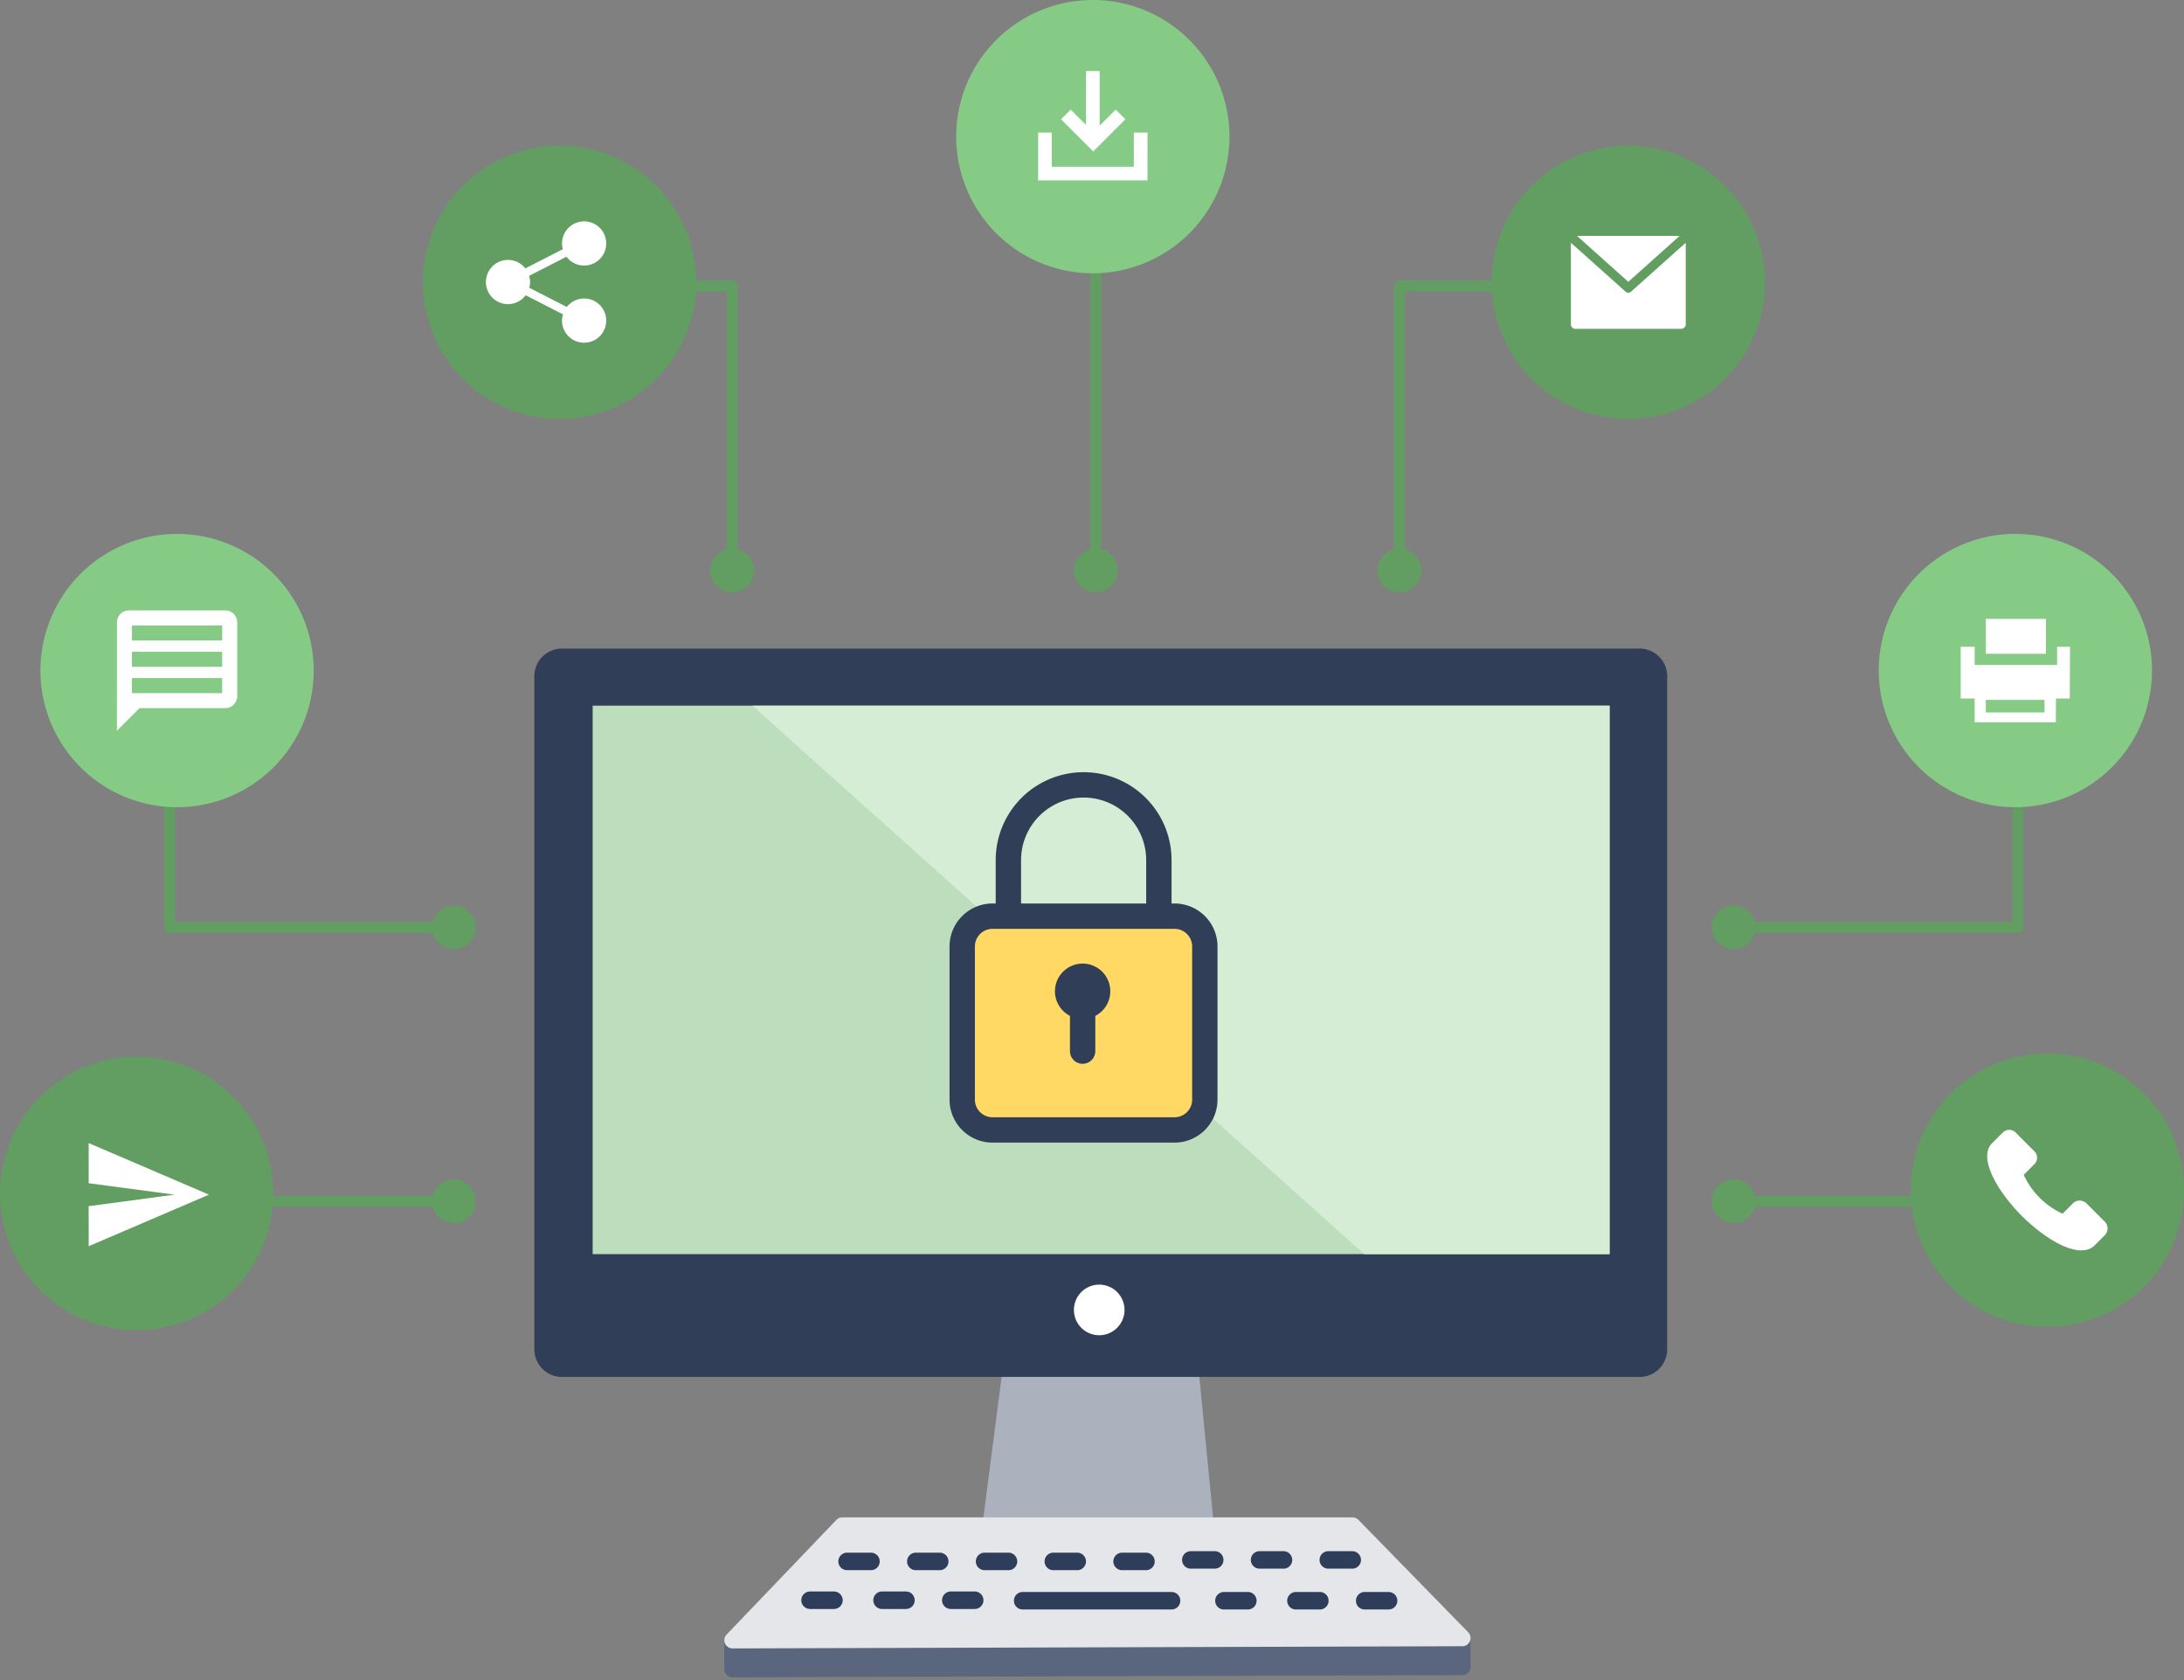 <svg xmlns="http://www.w3.org/2000/svg" xmlns:xlink="http://www.w3.org/1999/xlink" width="399.364" height="307.199" viewBox="0 0 399.364 307.199"><rect x="0" y="0" width="399.364" height="307.199" fill="#808080" stroke="none"/><defs><clipPath id="a"><rect width="49.001" height="75.192" fill="none"/></clipPath></defs><g transform="translate(-3236.592 -3038.303)"><path d="M-2397.408,629.184h-50a1,1,0,0,1-1-1v-25a1,1,0,0,1,1-1,1,1,0,0,1,1,1v24h49a1,1,0,0,1,1,1A1,1,0,0,1-2397.408,629.184Z" transform="translate(5715 2579.682)" fill="#629d62"/><circle cx="4" cy="4" r="4" transform="translate(3315.592 3203.866)" fill="#629d62"/><path d="M-2222.522,561.914a1,1,0,0,1-1-1v-50a1,1,0,0,1,1-1h25a1,1,0,0,1,1,1,1,1,0,0,1-1,1h-24v49A1,1,0,0,1-2222.522,561.914Z" transform="translate(5715 2579.682)" fill="#629d62"/><circle cx="4" cy="4" r="4" transform="translate(3488.478 3138.596)" fill="#629d62"/><path d="M-2344.522,561.914a1,1,0,0,1-1-1v-49h-24a1,1,0,0,1-1-1,1,1,0,0,1,1-1h25a1,1,0,0,1,1,1v50A1,1,0,0,1-2344.522,561.914Z" transform="translate(5715 2579.682)" fill="#629d62"/><circle cx="4" cy="4" r="4" transform="translate(3366.478 3138.596)" fill="#629d62"/><path d="M0,60.73a1,1,0,0,1-1-1V0A1,1,0,0,1,0-1,1,1,0,0,1,1,0V59.73A1,1,0,0,1,0,60.73Z" transform="translate(3436.965 3080.866)" fill="#629d62"/><circle cx="4" cy="4" r="4" transform="translate(3432.965 3138.596)" fill="#629d62"/><path d="M50,1H0A1,1,0,0,1-1,0,1,1,0,0,1,0-1H50a1,1,0,0,1,1,1A1,1,0,0,1,50,1Z" transform="translate(3267.592 3257.948)" fill="#629d62"/><circle cx="4" cy="4" r="4" transform="translate(3315.592 3253.948)" fill="#629d62"/><path d="M-2109.408,629.184h-50a1,1,0,0,1-1-1,1,1,0,0,1,1-1h49v-24a1,1,0,0,1,1-1,1,1,0,0,1,1,1v25A1,1,0,0,1-2109.408,629.184Z" transform="translate(5715 2579.682)" fill="#629d62"/><circle cx="4" cy="4" r="4" transform="translate(3549.592 3203.866)" fill="#629d62"/><path d="M50,1H0A1,1,0,0,1-1,0,1,1,0,0,1,0-1H50a1,1,0,0,1,1,1A1,1,0,0,1,50,1Z" transform="translate(3555.592 3257.948)" fill="#629d62"/><circle cx="4" cy="4" r="4" transform="translate(3549.592 3253.948)" fill="#629d62"/><path d="M-2388.578,488.61a24.991,24.991,0,0,1,34.129,9.147,24.979,24.979,0,0,1-9.137,34.13,24.973,24.973,0,0,1-34.13-9.148A24.982,24.982,0,0,1-2388.578,488.61Z" transform="translate(5715 2579.682)" fill="#629d62" fill-rule="evenodd"/><path d="M-2371.6,513.2a4,4,0,0,0-3.153,1.551l-6.874-3.512a3.993,3.993,0,0,0,.153-1.047,3.807,3.807,0,0,0-.18-1.136l6.832-3.492a4.03,4.03,0,0,0,3.222,1.613,4.035,4.035,0,0,0,4.046-4.038,4.04,4.04,0,0,0-4.046-4.04,4.043,4.043,0,0,0-4.04,4.04,4.294,4.294,0,0,0,.153,1.046l-6.859,3.513a4.027,4.027,0,0,0-3.161-1.552,4.047,4.047,0,0,0-4.047,4.046,4.041,4.041,0,0,0,4.047,4.04,4.012,4.012,0,0,0,3.216-1.628l6.838,3.5a3.945,3.945,0,0,0-.187,1.144,4.044,4.044,0,0,0,4.04,4.04,4.041,4.041,0,0,0,4.046-4.04A4.042,4.042,0,0,0-2371.6,513.2Z" transform="translate(5715 2579.682)" fill="#fff" fill-rule="evenodd"/><path d="M-2131.515,593.722a24.984,24.984,0,0,1,9.147-34.13,24.98,24.98,0,0,1,34.128,9.147,24.984,24.984,0,0,1-9.148,34.13A24.974,24.974,0,0,1-2131.515,593.722Z" transform="translate(5715 2579.682)" fill="#85cb85" fill-rule="evenodd"/><path d="M-2102.473,590.684h-14.849v-4.342h-2.556V576.89h2.556v3.32h15.071v-3.321h2.373l-.054,9.452h-2.522l-.018,4.342h0Zm-12.807-1.788h10.729v-2.3h-10.729Zm0-10.729V571.78h10.985v6.387Z" transform="translate(5715 2579.682)" fill="#fff"/><path d="M-2079.044,676.238a24.977,24.977,0,0,1-24.982,24.982,24.978,24.978,0,0,1-24.982-24.982,24.987,24.987,0,0,1,24.982-24.992A24.986,24.986,0,0,1-2079.044,676.238Z" transform="translate(5715 2579.682)" fill="#629d62" fill-rule="evenodd"/><path d="M-2106.46,669.079l-3.316-3.317a1.663,1.663,0,0,0-2.369-.094l-1.99,1.99c-2.558,2.558.757,8.527,5.306,13.17,4.739,4.738,10.8,8.149,13.455,5.5l1.9-1.895a1.777,1.777,0,0,0-.094-2.464l-3.222-3.222a1.791,1.791,0,0,0-2.464-.19l-1.989,1.99a14.377,14.377,0,0,1-7.107-7.105l1.99-1.99A1.663,1.663,0,0,0-2106.46,669.079Z" transform="translate(5715 2579.682)" fill="#fff"/><path d="M-2168.163,488.61a24.985,24.985,0,0,1,9.148,34.129,24.978,24.978,0,0,1-34.13,9.148,24.976,24.976,0,0,1-9.148-34.13A24.994,24.994,0,0,1-2168.163,488.61Z" transform="translate(5715 2579.682)" fill="#629d62" fill-rule="evenodd"/><path d="M-2191.156,517.847V503.014l2.1,1.868,7.811,6.989a.772.772,0,0,0,1.178,0l9.615-8.6.28-.244c0,.11.016.188.016.264v14.488a.848.848,0,0,1-.908.969h-19.2A.827.827,0,0,1-2191.156,517.847Zm1.113-16.095h18.772l-9.385,8.4Z" transform="translate(5715 2579.682)" fill="#fff"/><path d="M-2278.572,458.621A24.983,24.983,0,0,1-2253.59,483.6a24.991,24.991,0,0,1-24.982,24.992,24.994,24.994,0,0,1-24.99-24.992A24.985,24.985,0,0,1-2278.572,458.621Z" transform="translate(5715 2579.682)" fill="#85cb85" fill-rule="evenodd"/><path d="M-2288.576,491.608v-8.75h2.5v6.25h15v-6.25h2.5v8.75Zm4.191-11.174,1.769-1.768,2.79,2.791v-9.849h2.5v10l2.941-2.942,1.767,1.768-5.883,5.882Z" transform="translate(5715 2579.682)" fill="#fff"/><path d="M-2478.408,676.852a24.986,24.986,0,0,1,24.982-24.993,25,25,0,0,1,24.992,24.993,24.993,24.993,0,0,1-24.992,24.982A24.984,24.984,0,0,1-2478.408,676.852Z" transform="translate(5715 2579.682)" fill="#629d62" fill-rule="evenodd"/><path d="M-2462.188,686.493l21.99-9.428-21.99-9.428-.01,7.333,15.714,2.1-15.714,2.1Z" transform="translate(5715 2579.682)" fill="#fff"/><path d="M-2467.668,568.737a24.983,24.983,0,0,1,34.128-9.139,24.981,24.981,0,0,1,9.148,34.129,24.988,24.988,0,0,1-34.128,9.148A24.993,24.993,0,0,1-2467.668,568.737Z" transform="translate(5715 2579.682)" fill="#85cb85" fill-rule="evenodd"/><path d="M-2457.03,592.233v0l.011-19.8a2.2,2.2,0,0,1,2.189-2.2h17.6a2.2,2.2,0,0,1,2.2,2.2v13.475a2.2,2.2,0,0,1-2.2,2.2h-15.675l-4.123,4.123Zm2.75-9.625v2.75h16.5v-2.75Zm0-4.812v2.75h16.5V577.8Zm0-4.813v2.75h16.5v-2.75Z" transform="translate(5715 2579.682)" fill="#fff"/><path d="M-1328.5,23.963a1.5,1.5,0,0,1-1.059-.437,1.5,1.5,0,0,1-.441-1.063V17.793a1.5,1.5,0,0,1,.555-1.165L-1309.373.336a1.5,1.5,0,0,1,.945-.336h93.309a1.5,1.5,0,0,1,.945.336l20.073,16.293a1.5,1.5,0,0,1,.554,1.165V22.06a1.5,1.5,0,0,1-1.5,1.5l-133.453.4Z" transform="translate(4699.041 3321.04)" fill="#5a667d"/><path d="M-1328.494,24.463h-.006a1.99,1.99,0,0,1-1.412-.583,2.018,2.018,0,0,1-.589-1.418V17.793a1.991,1.991,0,0,1,.74-1.553l20.072-16.292a2.006,2.006,0,0,1,1.26-.448h93.309a2.006,2.006,0,0,1,1.26.447l20.073,16.293a1.99,1.99,0,0,1,.739,1.553V22.06a2,2,0,0,1-1.995,2ZM-1308.428.5a1,1,0,0,0-.63.224l-20.072,16.293a1,1,0,0,0-.37.776v4.669a1.011,1.011,0,0,0,.295.709,1,1,0,0,0,.706.291l0,.5v-.5l133.453-.4a1,1,0,0,0,1-1V17.793a.994.994,0,0,0-.369-.776L-1214.489.724a1,1,0,0,0-.63-.224Z" transform="translate(4699.041 3321.04)" fill="rgba(0,0,0,0)"/><path d="M183.3,186.313l-4.231,32.579h42.857l-3.172-32.579Z" transform="translate(3236.853 3100.666)" fill="#abb1bd"/><path d="M111.906,64.163H308.735a5.044,5.044,0,0,1,5.159,4.919V192.422a5.043,5.043,0,0,1-5.159,4.919H111.906a5.043,5.043,0,0,1-5.159-4.919V69.082a5.044,5.044,0,0,1,5.159-4.919" transform="translate(3227.556 3092.736)" fill="#313e58"/><path d="M0,0H185.954V100.284H0Z" transform="translate(3344.965 3167.337)" fill="#bcdebc"/><path d="M199.667,173.242a4.626,4.626,0,1,1-4.626,4.625,4.625,4.625,0,0,1,4.626-4.625" transform="translate(3237.927 3099.958)" fill="#fff"/><path d="M-1328.5,23.958a1.5,1.5,0,0,1-1.379-.909,1.5,1.5,0,0,1,.3-1.628L-1309.511.463A1.5,1.5,0,0,1-1308.428,0h93.309a1.5,1.5,0,0,1,1.073.452l20.073,20.56a1.5,1.5,0,0,1,.31,1.628,1.5,1.5,0,0,1-1.379.92l-133.453.4Z" transform="translate(4699.041 3315.759)" fill="#e4e6ea"/><g transform="translate(2941 2204.698)"><path d="M4.47,1.7H.1a1.6,1.6,0,1,1,0-3.2H4.47a1.6,1.6,0,0,1,0,3.2Z" transform="translate(450.388 1119.015)" fill="#2e3e5a"/><path d="M4.47,1.7H.1a1.6,1.6,0,1,1,0-3.2H4.47a1.6,1.6,0,0,1,0,3.2Z" transform="translate(462.96 1119.015)" fill="#2e3e5a"/><path d="M4.47,1.7H.1a1.6,1.6,0,1,1,0-3.2H4.47a1.6,1.6,0,0,1,0,3.2Z" transform="translate(475.532 1119.015)" fill="#2e3e5a"/><path d="M4.47,1.7H.1a1.6,1.6,0,1,1,0-3.2H4.47a1.6,1.6,0,0,1,0,3.2Z" transform="translate(443.618 1126.111)" fill="#2e3e5a"/><path d="M4.47,1.7H.1a1.6,1.6,0,1,1,0-3.2H4.47a1.6,1.6,0,0,1,0,3.2Z" transform="translate(456.782 1126.111)" fill="#2e3e5a"/><path d="M4.47,1.7H.1a1.6,1.6,0,1,1,0-3.2H4.47a1.6,1.6,0,0,1,0,3.2Z" transform="translate(469.354 1126.111)" fill="#2e3e5a"/><path d="M4.47,1.7H.1a1.6,1.6,0,1,1,0-3.2H4.47a1.6,1.6,0,0,1,0,3.2Z" transform="translate(519.302 1126.202)" fill="#2e3e5a"/><path d="M4.47,1.7H.1a1.6,1.6,0,1,1,0-3.2H4.47a1.6,1.6,0,0,1,0,3.2Z" transform="translate(532.467 1126.202)" fill="#2e3e5a"/><path d="M4.47,1.7H.1a1.6,1.6,0,1,1,0-3.2H4.47a1.6,1.6,0,0,1,0,3.2Z" transform="translate(545.038 1126.202)" fill="#2e3e5a"/><path d="M27.323,1.7H.1a1.6,1.6,0,0,1,0-3.2H27.323a1.6,1.6,0,0,1,0,3.2Z" transform="translate(482.499 1126.202)" fill="#2e3e5a"/><path d="M4.47,1.7H.1a1.6,1.6,0,1,1,0-3.2H4.47a1.6,1.6,0,0,1,0,3.2Z" transform="translate(488.103 1119.015)" fill="#2e3e5a"/><path d="M4.47,1.7H.1a1.6,1.6,0,1,1,0-3.2H4.47a1.6,1.6,0,0,1,0,3.2Z" transform="translate(500.674 1119.015)" fill="#2e3e5a"/><path d="M4.47,1.7H.1a1.6,1.6,0,1,1,0-3.2H4.47a1.6,1.6,0,0,1,0,3.2Z" transform="translate(513.246 1118.739)" fill="#2e3e5a"/><path d="M4.47,1.7H.1a1.6,1.6,0,1,1,0-3.2H4.47a1.6,1.6,0,0,1,0,3.2Z" transform="translate(525.817 1118.739)" fill="#2e3e5a"/><path d="M4.47,1.7H.1a1.6,1.6,0,1,1,0-3.2H4.47a1.6,1.6,0,0,1,0,3.2Z" transform="translate(538.389 1118.739)" fill="#2e3e5a"/></g><path d="M2044.322,1444.677h-44.875L1887.57,1344.392h156.752v100.284Z" transform="translate(1486.597 1822.945)" fill="#d4edd4"/><path d="M2044.322,1445.176h-45.066l-.142-.128-112.851-101.156h158.559v100.784h-.5Zm-44.683-1h44.183v-99.284H1888.877Z" transform="translate(1486.597 1822.945)" fill="rgba(0,0,0,0)"/><path d="M0,0H42.648V36.251H0Z" transform="translate(3413.572 3207.853)" fill="#ffd964"/><g transform="translate(3429.501 3214.498)"><path d="M22.576,32.534a5.06,5.06,0,1,1-5.059-5.059,5.06,5.06,0,0,1,5.059,5.059" transform="translate(-12.456 -27.475)" fill="#313e58"/><path d="M16.549,44.831a2.319,2.319,0,0,1-2.318-2.318V31.567a2.317,2.317,0,1,1,4.634,0V42.513a2.319,2.319,0,0,1-2.316,2.318" transform="translate(-11.488 -26.508)" fill="#313e58"/></g><path d="M35.287,26.832a2.319,2.319,0,0,1-2.318-2.318V16.076a11.441,11.441,0,0,0-22.882,0v8.438a2.318,2.318,0,1,1-4.636,0V16.076a16.077,16.077,0,0,1,32.154,0v8.438a2.319,2.319,0,0,1-2.318,2.318" transform="translate(3413.215 3179.502)" fill="#313e58"/><path d="M41.143,64.087H7.858A7.867,7.867,0,0,1,0,56.229V28.221a7.867,7.867,0,0,1,7.858-7.858H41.143A7.867,7.867,0,0,1,49,28.221V56.229a7.867,7.867,0,0,1-7.858,7.858M7.858,25a3.227,3.227,0,0,0-3.222,3.222V56.229a3.227,3.227,0,0,0,3.222,3.222H41.143a3.227,3.227,0,0,0,3.222-3.222V28.221A3.227,3.227,0,0,0,41.143,25Z" transform="translate(3410.223 3183.144)" fill="#313e58"/></g></svg>